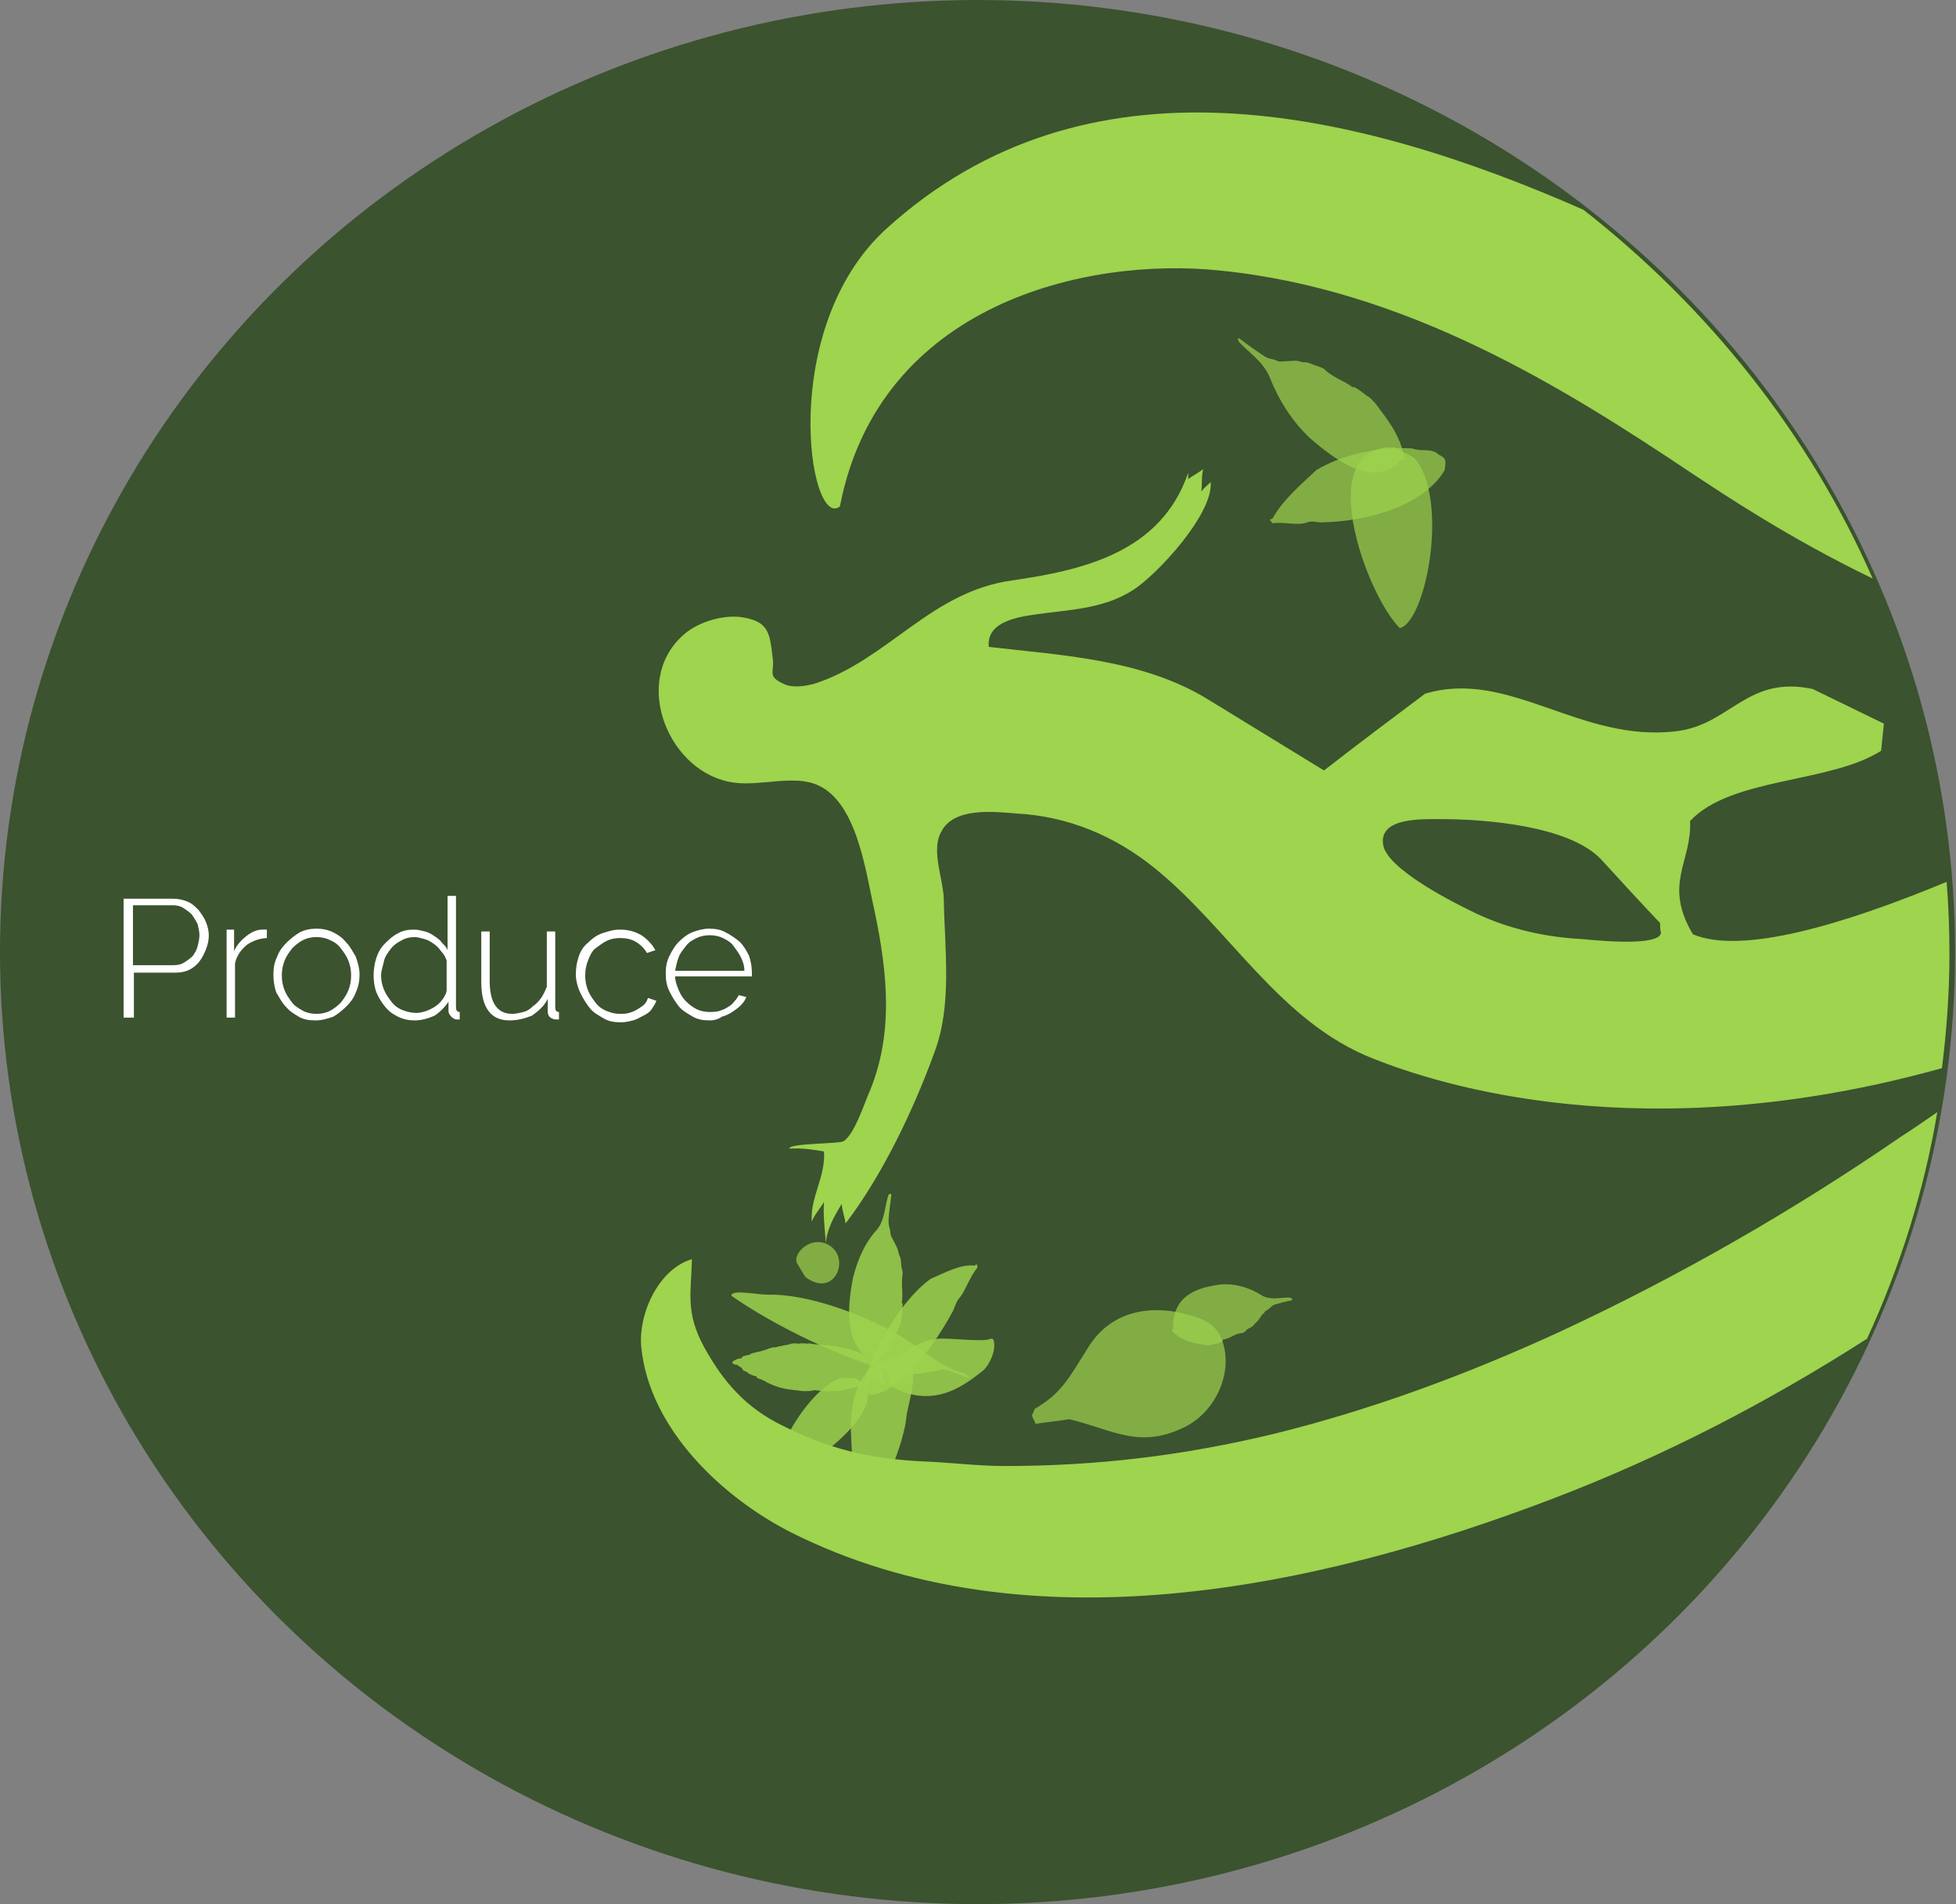 <!-- Generator: Adobe Illustrator 21.0.0, SVG Export Plug-In  -->
<svg version="1.1"
	 xmlns="http://www.w3.org/2000/svg" xmlns:xlink="http://www.w3.org/1999/xlink" xmlns:a="http://ns.adobe.com/AdobeSVGViewerExtensions/3.0/"
	 x="0px" y="0px" width="208.9px" height="203.4px" viewBox="0 0 208.9 203.4" style="enable-background:new 0 0 208.9 203.4;"
	 xml:space="preserve">
<rect x="0" y="0" width="208.9" height="203.4" fill="#808080" stroke="none"/>
<style type="text/css">
	.st0{fill:#3B532F;}
	.st1{opacity:0.7;fill:#9ED44E;}
	.st2{opacity:0.84;fill:#9ED44E;}
	.st3{fill:#FFFFFF;}
	.st4{fill:none;stroke:#3B532F;stroke-miterlimit:10;}
	.st5{fill:#9ED44E;}
</style>
<defs>
</defs>
<g>
	<ellipse class="st0" cx="104.4" cy="101.7" rx="103.9" ry="101.2"/>
	<path class="st1" d="M86,136.4c3.3,2.5,5.1-2.5,2.1-3.6c-1.7-0.6-3.4,1.1-3,2.1C85.4,135.4,85.7,135.9,86,136.4z"/>
	<path class="st2" d="M93.2,145.3L93.2,145.3c-0.2-0.1-0.2-0.1-0.4-0.2c-0.4-0.2-0.7-0.5-1.2-0.7l-0.1,0c-0.2-0.1-0.5-0.2-0.7-0.3
		c0,0-0.1,0-0.1,0L90,144l0,0l-0.7-0.2c-0.1,0-0.2,0-0.3,0c-0.2,0-0.4-0.1-0.6-0.1l0,0c-0.5,0-0.9-0.1-1.3-0.1l0,0
		c-0.3,0-0.5-0.1-0.8-0.1c-0.1,0.1-0.2,0-0.3,0l-0.6,0c-0.1,0.1-0.2,0-0.4,0c-0.2,0-0.5,0-0.7,0.1c-0.3,0.1-0.7,0.1-0.9,0.2
		c-0.4,0-0.5,0.2-0.8,0.1c-0.2,0.1-0.4,0.1-0.6,0.2l-0.6,0.2l0,0c-0.4,0.1-0.9,0.2-1.2,0.3l-0.1,0.1c-0.3,0.1-0.9,0.1-0.9,0.4
		c-0.4,0-0.8,0.2-1,0.4c0,0.2,0.3,0.3,0.6,0.3c0,0.2,0.5,0.2,0.5,0.5c0.1,0.2,0.6,0.2,0.6,0.4c0.3,0.1,0.5,0.3,0.9,0.3
		c0,0.1-0.1,0.1,0,0.1c0.1,0.2,0.5,0.2,0.6,0.3c0.3,0.1,0.5,0.3,0.8,0.4c0.8,0.4,1.7,0.6,2.7,0.7c0.3,0,0.6,0.1,0.9,0.1
		c0.1,0,0.2,0,0.3,0c0.3,0,0.5,0,0.8-0.1c0.4,0,0.8,0.1,1.2,0.1c0.1,0.1,0.2,0,0.3,0c0.3,0,0.5,0,0.8,0c0.4,0,0.8-0.1,1.2-0.2l0,0
		c0.1,0,0.1,0,0.1,0c0.4-0.1,0.9-0.2,1.3-0.3l0,0c0.7-0.2,1.2-0.5,1.8-0.8c0.2,0.2,0.3,0.4,0.6,0.6c0.1,0,0.2,0,0.3-0.1
		c0.1,0,0.1,0,0.2,0c-0.2-0.3-0.6-0.7-0.4-1c-0.1-0.5-0.3-1-0.7-1.4C93.4,145.5,93.3,145.4,93.2,145.3z"/>
	<path class="st2" d="M94.9,127.6c-0.4,1.2-0.4,2.7-1.2,3.7c-1.3,1.4-2.1,3.2-2.6,5.2c-0.6,3.1-0.9,6.7,1.6,8.6c0.1,0,0.1,0,0.2,0.1
		l-0.1,0l0.1,0c0,0-0.1-0.1,0-0.1c0.1,0.1,0.4,0.2,0.4,0.4c0.1,0.2,0.3,0,0.4-0.1c1.2-1,1.8-2.5,2.4-3.8c0.1-0.3,0.2-0.7,0.2-0.9
		c0.1-0.5,0.1-1,0.1-1.5l-0.1,0c0.2-1.1-0.1-2,0.1-3.1c0-0.2,0-0.4-0.1-0.6l0,0c-0.1-0.5,0-1-0.3-1.5c-0.1-0.7-0.4-1.1-0.7-1.7
		l0.1,0c-0.2,0-0.2-0.3-0.3-0.5c0-0.5-0.2-0.8-0.2-1.3c0-0.9,0.2-1.9,0.3-2.9l-0.1-0.1L94.9,127.6z"/>
	<path class="st2" d="M78.1,138.4c4.5,3.2,12.4,7,17.3,8.1c2.8,0.6,3.8,0,5.2-0.2c0.8-0.1,2,0.7,2.9,0.9c0,0,0-0.1,0-0.1
		c-0.2-0.2-0.3-0.2-0.5-0.4c-2.7-0.7-4.2-2.4-6.7-3.9c-4-2.4-10.1-4.6-14.2-4.5C80.7,138.3,78.2,137.7,78.1,138.4z"/>
	<path class="st2" d="M102.5,138.6c-0.3,0.3-0.5,0.9-0.7,1.4c-2.7,5-6.3,9-8.9,9c-0.3-0.3-0.8-0.2-0.5-1.4c0-1.1,0.7-1.8,1-3
		c1.7-3.5,3.9-6.5,6-8c1.6-0.7,3.3-1.6,4.7-1.4l0.2-0.2l0.1,0.4C103.6,136.3,103.1,137.9,102.5,138.6z"/>
	<path class="st2" d="M94.7,146.3c0.1,0.7,0.2,1.2,0.5,1.8c4.7,2.6,8.1-0.4,9.8-1.7c0.5-0.4,1.5-2.1,1.1-3.3c0,0-0.1,0-0.1-0.1
		c-0.1,0-0.1,0-0.2,0c-0.6,0.4-4.4-0.1-5.6,0C97.7,143.2,96.2,144.8,94.7,146.3z"/>
	<path class="st2" d="M96.6,145.2c-0.3-0.1-0.6-0.1-1-0.1c-4.3,0.4-4.9,5.4-4.7,8.3c0.1,3.4,0.6,6.1,1.4,6.5
		c1.8,1.1,4.3-6.1,4.5-8.5C96.9,150.1,98.5,145.8,96.6,145.2z"/>
	<path class="st2" d="M91.3,147.2c5,2.3-4.7,9.8-8.3,10.9c-1.2-1.2,2.5-8.8,6.3-10.7C90,147,90.6,147.3,91.3,147.2z"/>
	<path class="st1" d="M137.7,138.6c-1,0-2,0.3-2.9-0.2c-1.4-0.9-2.9-1.3-4.4-1.2c-2.3,0.3-4.8,1-5.1,4c0,0.1,0,0.1,0,0.2l0,0v0.1
		c0,0,0-0.1,0,0c0,0.2,0,0.4-0.1,0.5c-0.1,0.2,0.1,0.3,0.2,0.4c1.1,1,2.3,1.1,3.5,1.3c0.2,0,0.5,0,0.7-0.1c0.4-0.1,0.7-0.1,1-0.4
		l0-0.1c0.8-0.1,1.3-0.7,2.1-0.7c0.1-0.1,0.3-0.1,0.4-0.3h0c0.3-0.3,0.7-0.3,0.9-0.7c0.4-0.3,0.6-0.7,0.9-1.1l0.1,0.1
		c-0.1-0.1,0.1-0.3,0.2-0.4c0.3-0.1,0.5-0.4,0.8-0.6c0.7-0.2,1.3-0.4,2-0.5v-0.2L137.7,138.6z"/>
	<path class="st1" d="M110.5,150.5c2.9-1.7,3.6-3.2,5.8-6.7c2.8-4.4,7.7-4.2,10.4-3.4c1,0.3,3,0.6,3.8,2.7c1.3,3.5-0.7,7.8-4.1,9.4
		c-4.8,2.3-7.6,0.2-12.2-0.9c-1.2,0.2-2.4,0.3-3.6,0.5c-0.1-0.3-0.3-0.6-0.4-0.9C110.3,151,110.4,150.8,110.5,150.5z"/>
	<path class="st1" d="M149,47.8c-8.9-0.5-3.2,15.6,0.5,19.3c2.7-0.7,5.1-12.7,2-17.6C150.9,48.5,149.8,48.4,149,47.8z"/>
	<path class="st1" d="M132.3,36.5c1.1,1.2,2.6,2.1,3.3,3.8c1,2.5,2.4,4.7,4.3,6.5c3,2.6,6.5,5,9.3,2.8c0-0.1,0.1-0.1,0.1-0.2l0,0.1
		l0.1-0.1c0,0-0.1,0-0.1,0c0.2-0.1,0.4-0.4,0.6-0.3c0.2,0,0.1-0.4,0-0.6c-0.5-2.2-1.8-3.8-3-5.4c-0.3-0.3-0.6-0.7-0.9-0.8
		c-0.5-0.4-1-0.8-1.5-1l0,0.1c-1-0.8-2.1-1-3.1-2c-0.2-0.1-0.4-0.2-0.7-0.3l0,0c-0.5-0.1-1-0.5-1.6-0.4c-0.7-0.3-1.3-0.1-2-0.1
		l0-0.1c0,0.2-0.4,0.1-0.6,0.1c-0.5-0.3-0.9-0.2-1.4-0.5c-0.9-0.6-1.9-1.3-2.8-2l-0.1,0.1L132.3,36.5z"/>
	<path class="st1" d="M139.6,55.8c0.5-0.2,1,0,1.5,0c5.6-0.1,11.2-2.1,13.2-5.6c0-0.6,0.4-1.2-0.6-1.6c-0.8-0.8-1.8-0.3-2.9-0.7
		c-3.7-0.2-7.5,0.7-10.2,2.3c-1.7,1.6-3.6,3.2-4.7,5.2l-0.3,0.1l0.3,0.4C137.1,55.7,138.6,56.2,139.6,55.8z"/>
	<g>
		<path class="st3" d="M13.2,108.8V96h5.3c0.5,0,1,0.1,1.5,0.3s0.8,0.5,1.2,0.9c0.3,0.4,0.6,0.8,0.8,1.3c0.2,0.5,0.3,1,0.3,1.4
			c0,0.5-0.1,1-0.3,1.5c-0.2,0.5-0.4,0.9-0.7,1.3c-0.3,0.4-0.7,0.7-1.1,0.9c-0.4,0.2-0.9,0.3-1.5,0.3h-4.4v4.8H13.2z M14.2,103.1
			h4.4c0.4,0,0.8-0.1,1.1-0.3c0.3-0.2,0.6-0.4,0.9-0.7c0.2-0.3,0.4-0.6,0.5-1c0.1-0.4,0.2-0.8,0.2-1.2c0-0.4-0.1-0.8-0.2-1.2
			c-0.2-0.4-0.4-0.7-0.6-1c-0.3-0.3-0.6-0.5-0.9-0.7c-0.3-0.2-0.7-0.3-1.1-0.3h-4.3V103.1z"/>
		<path class="st3" d="M28.6,100.2c-0.8,0-1.6,0.3-2.2,0.7c-0.6,0.5-1.1,1.1-1.3,2v5.8h-0.9v-9.4H25v2.3c0.3-0.7,0.8-1.2,1.3-1.6
			c0.5-0.4,1.1-0.7,1.7-0.7c0.1,0,0.2,0,0.3,0c0.1,0,0.2,0,0.2,0V100.2z"/>
		<path class="st3" d="M33.7,109c-0.7,0-1.3-0.1-1.8-0.4s-1-0.6-1.4-1.1c-0.4-0.4-0.7-1-1-1.5c-0.2-0.6-0.3-1.2-0.3-1.9
			c0-0.7,0.1-1.3,0.4-1.9c0.2-0.6,0.6-1.1,1-1.5c0.4-0.4,0.9-0.8,1.4-1.1c0.6-0.3,1.2-0.4,1.8-0.4s1.2,0.1,1.8,0.4
			c0.6,0.3,1,0.6,1.4,1.1c0.4,0.4,0.7,1,1,1.5c0.2,0.6,0.4,1.2,0.4,1.9c0,0.6-0.1,1.3-0.4,1.9c-0.2,0.6-0.6,1.1-1,1.5
			c-0.4,0.4-0.9,0.8-1.4,1.1C35,108.8,34.4,109,33.7,109z M30.1,104.2c0,0.6,0.1,1.1,0.3,1.6c0.2,0.5,0.5,0.9,0.8,1.3
			c0.3,0.4,0.7,0.6,1.2,0.9c0.4,0.2,0.9,0.3,1.4,0.3s1-0.1,1.4-0.3s0.8-0.5,1.2-0.9c0.3-0.4,0.6-0.8,0.8-1.3c0.2-0.5,0.3-1,0.3-1.6
			c0-0.6-0.1-1.1-0.3-1.6c-0.2-0.5-0.5-0.9-0.8-1.3c-0.3-0.4-0.7-0.7-1.2-0.9c-0.4-0.2-0.9-0.3-1.4-0.3s-1,0.1-1.4,0.3
			c-0.4,0.2-0.8,0.5-1.2,0.9c-0.3,0.4-0.6,0.8-0.8,1.3C30.2,103.1,30.1,103.6,30.1,104.2z"/>
		<path class="st3" d="M44.3,109c-0.6,0-1.2-0.1-1.8-0.4c-0.6-0.3-1-0.6-1.4-1.1c-0.4-0.5-0.7-1-0.9-1.5s-0.3-1.2-0.3-1.8
			c0-0.6,0.1-1.3,0.3-1.9c0.2-0.6,0.5-1.1,0.9-1.5c0.4-0.4,0.8-0.8,1.4-1.1c0.5-0.3,1.1-0.4,1.7-0.4c0.4,0,0.8,0.1,1.2,0.2
			s0.7,0.3,1,0.5c0.3,0.2,0.6,0.4,0.8,0.7c0.3,0.3,0.5,0.5,0.6,0.8v-5.8h0.9v11.9c0,0.3,0.1,0.5,0.4,0.5v0.8c-0.1,0-0.1,0-0.2,0
			c0,0-0.1,0-0.1,0c-0.2,0-0.4-0.1-0.6-0.3c-0.2-0.2-0.3-0.4-0.3-0.6v-1c-0.4,0.6-0.9,1.1-1.5,1.5C45.7,108.8,45,109,44.3,109z
			 M44.5,108.2c0.3,0,0.7-0.1,1-0.2s0.7-0.3,1-0.5c0.3-0.2,0.6-0.5,0.8-0.8s0.4-0.6,0.4-1v-3.1c-0.1-0.3-0.3-0.7-0.6-1
			c-0.2-0.3-0.5-0.6-0.8-0.8c-0.3-0.2-0.6-0.4-1-0.5c-0.4-0.1-0.7-0.2-1-0.2c-0.5,0-1,0.1-1.5,0.4c-0.4,0.2-0.8,0.5-1.1,0.9
			s-0.6,0.8-0.7,1.3s-0.3,1-0.3,1.5c0,0.5,0.1,1,0.3,1.5c0.2,0.5,0.5,0.9,0.8,1.3c0.3,0.4,0.7,0.7,1.2,0.9
			C43.5,108.1,44,108.2,44.5,108.2z"/>
		<path class="st3" d="M54.4,109c-2,0-3-1.4-3-4.1v-5.4h0.9v5.3c0,2.3,0.8,3.5,2.4,3.5c0.4,0,0.8-0.1,1.2-0.2c0.4-0.1,0.7-0.3,1-0.6
			c0.3-0.2,0.6-0.5,0.9-0.9c0.2-0.3,0.4-0.7,0.6-1.2v-5.9h0.9v8.1c0,0.3,0.1,0.5,0.4,0.5v0.8c-0.1,0-0.1,0-0.2,0c0,0-0.1,0-0.1,0
			c-0.2,0-0.5-0.1-0.6-0.2c-0.2-0.1-0.3-0.4-0.3-0.6v-1.4c-0.4,0.8-1,1.3-1.7,1.8C56,108.8,55.3,109,54.4,109z"/>
		<path class="st3" d="M61.5,104.1c0-0.7,0.1-1.3,0.3-1.9c0.2-0.6,0.5-1.1,1-1.5c0.4-0.4,0.9-0.8,1.5-1s1.2-0.4,1.9-0.4
			c0.9,0,1.6,0.2,2.3,0.6c0.6,0.4,1.1,0.9,1.5,1.6l-0.9,0.3c-0.3-0.5-0.7-0.9-1.2-1.2c-0.5-0.3-1.1-0.4-1.7-0.4
			c-0.5,0-1,0.1-1.4,0.3c-0.4,0.2-0.8,0.5-1.2,0.8s-0.6,0.8-0.8,1.3c-0.2,0.5-0.3,1-0.3,1.6s0.1,1.1,0.3,1.6
			c0.2,0.5,0.5,0.9,0.8,1.3c0.3,0.4,0.7,0.7,1.2,0.9s0.9,0.3,1.4,0.3c0.3,0,0.6,0,1-0.1c0.3-0.1,0.6-0.2,0.9-0.4
			c0.3-0.2,0.5-0.3,0.7-0.5c0.2-0.2,0.3-0.4,0.4-0.7l0.9,0.3c-0.1,0.3-0.3,0.6-0.5,0.9c-0.2,0.3-0.5,0.5-0.9,0.7s-0.7,0.4-1.1,0.5
			c-0.4,0.1-0.8,0.2-1.3,0.2c-0.7,0-1.3-0.1-1.8-0.4s-1.1-0.6-1.5-1.1c-0.4-0.5-0.7-1-1-1.6S61.5,104.7,61.5,104.1z"/>
		<path class="st3" d="M75.8,109c-0.7,0-1.3-0.1-1.8-0.4s-1.1-0.6-1.5-1.1c-0.4-0.5-0.7-1-1-1.6s-0.4-1.2-0.4-1.9
			c0-0.7,0.1-1.3,0.4-1.9s0.6-1.1,1-1.5c0.4-0.4,0.9-0.8,1.4-1s1.2-0.4,1.8-0.4c0.7,0,1.3,0.1,1.8,0.4c0.6,0.3,1,0.6,1.5,1
			c0.4,0.4,0.7,0.9,1,1.5c0.2,0.6,0.3,1.2,0.3,1.8c0,0.1,0,0.1,0,0.2s0,0.1,0,0.2h-8.2c0,0.5,0.2,1,0.4,1.5c0.2,0.5,0.5,0.9,0.8,1.2
			c0.3,0.3,0.7,0.6,1.1,0.8c0.4,0.2,0.9,0.3,1.4,0.3c0.3,0,0.6,0,1-0.1c0.3-0.1,0.6-0.2,0.9-0.4s0.5-0.3,0.7-0.6
			c0.2-0.2,0.4-0.5,0.5-0.7l0.8,0.2c-0.1,0.3-0.3,0.6-0.6,0.9c-0.3,0.3-0.6,0.5-0.9,0.7c-0.3,0.2-0.7,0.4-1.1,0.5
			C76.7,108.9,76.2,109,75.8,109z M79.5,103.7c0-0.6-0.2-1.1-0.4-1.5s-0.5-0.8-0.8-1.2s-0.7-0.6-1.1-0.8s-0.9-0.3-1.4-0.3
			c-0.5,0-1,0.1-1.4,0.3s-0.8,0.4-1.1,0.8s-0.6,0.7-0.8,1.2c-0.2,0.5-0.3,1-0.4,1.5H79.5z"/>
	</g>
	<ellipse class="st4" cx="104.4" cy="101.7" rx="103.9" ry="101.2"/>
	<path class="st0" d="M170.8,91.8c-3.4-3.7-12.4-4.3-17-4.3c-2,0-6.5-0.2-6.3,2.6c0.3,2.7,8,6.5,10,7.5c3.5,1.6,7.3,2.4,11.1,2.7
		c1.3,0.1,7.5,0.8,8.5-0.4c0.1-0.1,0.1-0.1,0.1-0.2c-0.1-0.3-0.2-0.7-0.3-1C175.1,96.4,173,94.1,170.8,91.8z"/>
	<path class="st5" d="M180.8,99.8c-3.2-5.4-0.1-7.7-0.3-12.1c4.4-4.7,14.9-4,20.4-7.5c0.1-1,0.2-1.9,0.3-2.9
		c-2.5-1.2-5.1-2.5-7.6-3.7c-7-1.5-8.8,3.8-14.5,4.5c-10.3,1.3-17.9-6.7-26.9-4c-3.6,2.7-7.2,5.4-10.8,8.2
		c-4.1-2.5-8.3-5.1-12.4-7.6c-7-4.3-15.7-4.7-23.4-5.6c-0.3-3,3.9-3.3,6-3.6c3.2-0.4,6.4-0.6,9.3-2.4c2.6-1.6,8.7-8.2,8.4-11.6
		c-0.3,0.3-0.7,0.6-1,1c0.1-0.7,0-1.6,0.2-2.4c-0.3,0.3-1.3,0.8-1.6,1.1c0-0.2,0-0.5,0-0.7C124,59,115.7,60.9,108.1,62
		c-8.7,1.2-13.2,8.4-21,11c-1,0.3-2.4,0.5-3.3,0.1c-2-0.9-1-1.2-1.3-3c-0.3-2.5-0.4-3.8-3.5-4.2c-2-0.2-4.6,0.6-6.1,2
		c-5.5,5-1.4,14.8,5.5,15.7c2.8,0.4,6.5-0.9,9,0.3c4.2,1.9,5.1,9.5,6,13.4c1.4,6.7,2.1,13.3-0.7,19.7c-0.5,1.2-1.5,4.2-2.6,4.9
		c-0.4,0.3-5.9,0.2-5.8,0.8c1.3-0.1,2.5,0.1,3.7,0.3c0.2,2.7-1.5,4.9-1.3,7.5c0.3-0.8,0.9-1.4,1.3-2.1c-0.1,1.5,0.1,2.9,0.2,4.4
		c0.1-1.5,0.9-2.9,1.7-4.2c0,0.6,0.4,1.7,0.4,2.1c3.9-5.1,7.3-12.2,9.5-18.3c1.9-5,1.1-10.9,1-16.2c0-2.2-1.4-5.3-0.3-7.3
		c1.3-2.7,5.6-2.2,8.1-2c5.5,0.3,10.5,2.4,14.8,5.9c8,6.5,13.3,16.4,23.3,20.3c6.8,2.7,28.8,9.9,60.7,1c0.5-4,0.8-8.1,0.8-12.2
		c0-2.6-0.1-5.2-0.3-7.7C196.8,98.8,186,102,180.8,99.8z M177.4,99.7L177.4,99.7c0,0-0.1,0.1-0.1,0.2c-1,1.2-7.2,0.5-8.5,0.4
		c-3.8-0.2-7.7-1.1-11.1-2.7c-2.1-1-9.8-4.8-10-7.5c-0.3-2.8,4.2-2.6,6.3-2.6c4.6,0,13.6,0.7,17,4.3c2.1,2.3,4.2,4.6,6.3,6.8
		C177.3,99,177.3,99.3,177.4,99.7L177.4,99.7L177.4,99.7C177.1,100.1,177.4,99.8,177.4,99.7z"/>
	<path class="st5" d="M94.7,24.4C83,35,86.4,56.7,89.7,54.1c4.2-21.7,26.4-26.7,40.6-25.2c19.9,2,36.7,12.5,50.3,21.6
		c3.5,2.3,10.3,6.9,19.4,11.3c-6.8-15.5-17.6-29-30.9-39.4C144.3,11.5,116,5.1,94.7,24.4z"/>
	<path class="st5" d="M202.9,121.5c-11.5,7.9-23.7,14.9-36.4,20.8c-9.8,4.5-20,8.3-30.6,10.9c-9.6,2.3-18.8,3.4-28.6,3.4
		c-3,0-5.9-0.4-8.9-0.5c-5.6-0.3-9.8-1.3-14.8-3.8c-3.9-1.9-6.3-4.6-8.4-8.4c-2-3.7-1.4-5.7-1.3-9.4c-3.7,1.1-5.8,6.1-5.4,9.5
		c0.9,8.7,8.7,16,16,19.7c25.1,12.6,56.2,6,81.3-3.6c11.8-4.5,23-10.3,33.6-17.1c3.5-7.6,6.1-15.8,7.5-24.2
		C205.6,119.7,204.3,120.6,202.9,121.5z"/>
</g>
</svg>
